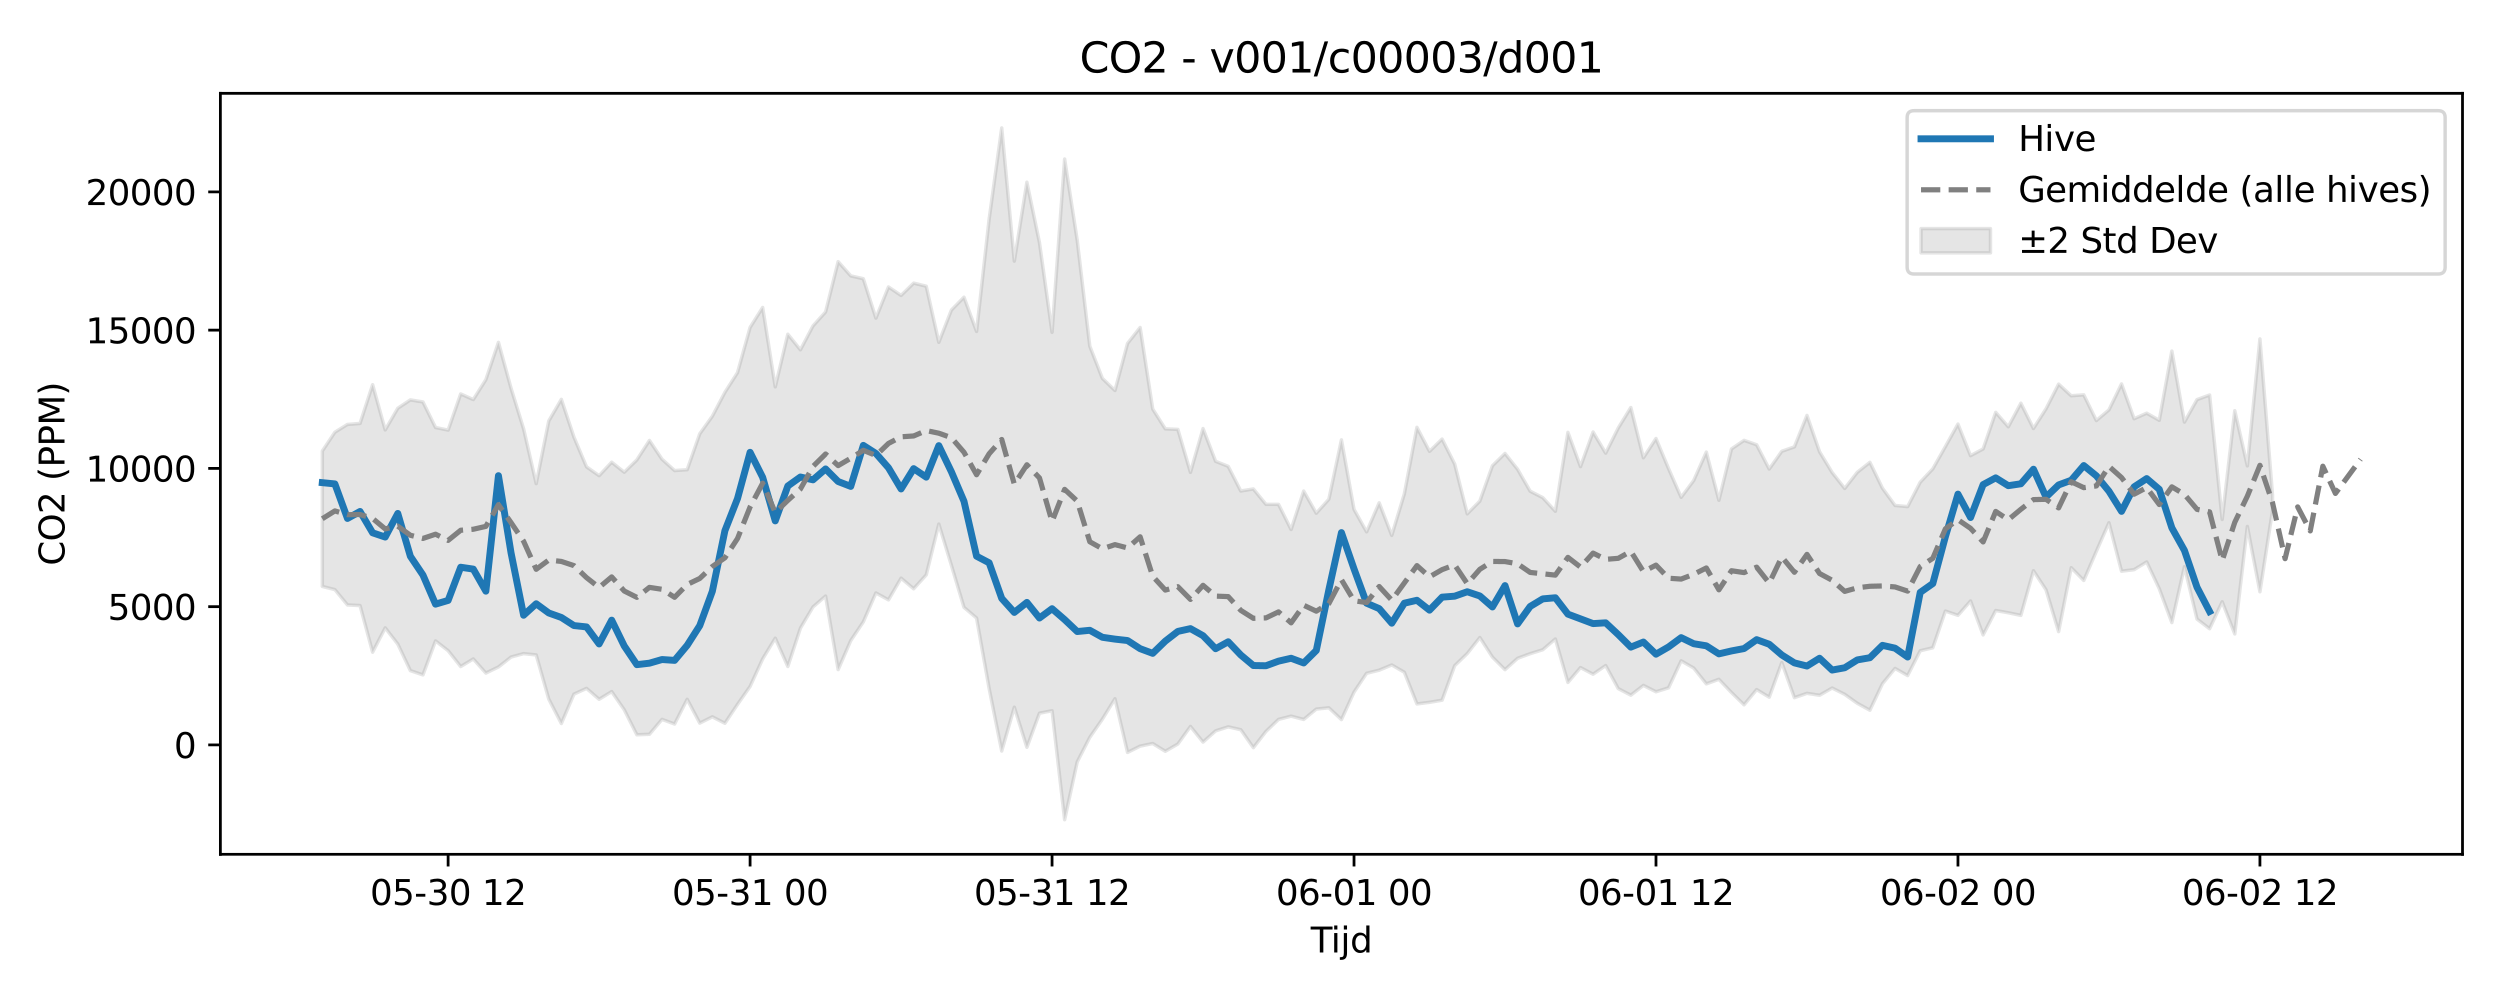 <?xml version="1.0" encoding="utf-8" standalone="no"?>
<!DOCTYPE svg PUBLIC "-//W3C//DTD SVG 1.1//EN"
  "http://www.w3.org/Graphics/SVG/1.1/DTD/svg11.dtd">
<svg xmlns:xlink="http://www.w3.org/1999/xlink" width="720pt" height="288pt" viewBox="0 0 720 288" xmlns="http://www.w3.org/2000/svg" version="1.1">
 <defs>
  <style type="text/css">*{stroke-linejoin: round; stroke-linecap: butt}</style>
 </defs>
 <g id="figure_1">
  <g id="patch_1">
   <path d="M 0 288 
L 720 288 
L 720 0 
L 0 0 
z
" style="fill: #ffffff"/>
  </g>
  <g id="axes_1">
   <g id="patch_2">
    <path d="M 63.47 246.04 
L 709.2 246.04 
L 709.2 26.88 
L 63.47 26.88 
z
" style="fill: #ffffff"/>
   </g>
   <g id="FillBetweenPolyCollection_1">
    <defs>
     <path id="m29ec5896e4" d="M 92.821 -158.086 
L 92.821 -119.109 
L 96.445 -118.189 
L 100.069 -113.771 
L 103.692 -113.6 
L 107.316 -100.159 
L 110.939 -107.176 
L 114.563 -102.512 
L 118.187 -94.858 
L 121.81 -93.627 
L 125.434 -103.417 
L 129.058 -100.609 
L 132.681 -96.029 
L 136.305 -98.224 
L 139.928 -94.155 
L 143.552 -95.912 
L 147.176 -98.771 
L 150.799 -99.751 
L 154.423 -99.376 
L 158.047 -86.657 
L 161.67 -79.624 
L 165.294 -88.085 
L 168.917 -89.747 
L 172.541 -86.605 
L 176.165 -88.816 
L 179.788 -83.571 
L 183.412 -76.383 
L 187.036 -76.519 
L 190.659 -80.82 
L 194.283 -79.477 
L 197.906 -86.599 
L 201.53 -79.742 
L 205.154 -81.551 
L 208.777 -79.695 
L 212.401 -85.127 
L 216.025 -90.304 
L 219.648 -98.219 
L 223.272 -104.205 
L 226.895 -96.044 
L 230.519 -107.08 
L 234.143 -113.195 
L 237.766 -116.335 
L 241.39 -95.151 
L 245.014 -103.497 
L 248.637 -108.905 
L 252.261 -117.235 
L 255.884 -115.233 
L 259.508 -121.488 
L 263.132 -118.427 
L 266.755 -122.42 
L 270.379 -137.067 
L 274.003 -125.183 
L 277.626 -113.085 
L 281.25 -110.001 
L 284.873 -89.713 
L 288.497 -71.7 
L 292.121 -84.316 
L 295.744 -72.768 
L 299.368 -82.601 
L 302.992 -83.304 
L 306.615 -51.922 
L 310.239 -68.562 
L 313.862 -75.65 
L 317.486 -80.87 
L 321.11 -86.763 
L 324.733 -71.301 
L 328.357 -73.111 
L 331.981 -73.869 
L 335.604 -71.629 
L 339.228 -73.724 
L 342.851 -78.782 
L 346.475 -74.279 
L 350.099 -77.502 
L 353.722 -78.667 
L 357.346 -77.838 
L 360.97 -72.668 
L 364.593 -77.336 
L 368.217 -80.811 
L 371.84 -81.745 
L 375.464 -80.799 
L 379.088 -83.781 
L 382.711 -84.152 
L 386.335 -80.753 
L 389.959 -88.667 
L 393.582 -94.09 
L 397.206 -94.985 
L 400.83 -96.492 
L 404.453 -94.39 
L 408.077 -85.267 
L 411.7 -85.727 
L 415.324 -86.34 
L 418.948 -96.282 
L 422.571 -99.778 
L 426.195 -104.398 
L 429.819 -98.752 
L 433.442 -95.131 
L 437.066 -98.405 
L 440.689 -99.74 
L 444.313 -100.87 
L 447.937 -103.971 
L 451.56 -91.457 
L 455.184 -95.737 
L 458.808 -93.824 
L 462.431 -96.32 
L 466.055 -89.676 
L 469.678 -87.791 
L 473.302 -90.602 
L 476.926 -88.768 
L 480.549 -89.904 
L 484.173 -97.682 
L 487.797 -95.595 
L 491.42 -91.046 
L 495.044 -92.357 
L 498.667 -88.549 
L 502.291 -85.011 
L 505.915 -89.403 
L 509.538 -87.203 
L 513.162 -97.173 
L 516.786 -87.071 
L 520.409 -88.318 
L 524.033 -87.76 
L 527.656 -89.848 
L 531.28 -88.032 
L 534.904 -85.446 
L 538.527 -83.454 
L 542.151 -91.096 
L 545.775 -95.494 
L 549.398 -93.433 
L 553.022 -100.579 
L 556.645 -101.437 
L 560.269 -112.008 
L 563.893 -110.781 
L 567.516 -114.923 
L 571.14 -105.139 
L 574.764 -112.174 
L 578.387 -111.524 
L 582.011 -110.764 
L 585.634 -123.637 
L 589.258 -118.122 
L 592.882 -106.09 
L 596.505 -124.502 
L 600.129 -120.823 
L 603.753 -129.225 
L 607.376 -137.452 
L 611 -123.492 
L 614.623 -123.935 
L 618.247 -126.158 
L 621.871 -118.444 
L 625.494 -108.688 
L 629.118 -124.797 
L 632.742 -109.7 
L 636.365 -106.921 
L 639.989 -114.693 
L 643.612 -105.419 
L 647.236 -136.378 
L 650.86 -117.569 
L 654.483 -140.985 
L 654.483 -145.467 
L 654.483 -145.467 
L 650.86 -190.402 
L 647.236 -153.819 
L 643.612 -169.726 
L 639.989 -138.395 
L 636.365 -174.239 
L 632.742 -172.916 
L 629.118 -166.434 
L 625.494 -186.893 
L 621.871 -166.946 
L 618.247 -169.007 
L 614.623 -167.403 
L 611 -177.43 
L 607.376 -169.951 
L 603.753 -166.878 
L 600.129 -174.287 
L 596.505 -174.024 
L 592.882 -177.377 
L 589.258 -170.271 
L 585.634 -164.593 
L 582.011 -171.883 
L 578.387 -165.088 
L 574.764 -169.245 
L 571.14 -158.708 
L 567.516 -156.768 
L 563.893 -165.869 
L 560.269 -159.376 
L 556.645 -152.97 
L 553.022 -149.113 
L 549.398 -142.097 
L 545.775 -142.432 
L 542.151 -147.389 
L 538.527 -154.854 
L 534.904 -151.985 
L 531.28 -147.326 
L 527.656 -151.925 
L 524.033 -157.899 
L 520.409 -168.36 
L 516.786 -159.303 
L 513.162 -158.035 
L 509.538 -152.917 
L 505.915 -159.908 
L 502.291 -161.177 
L 498.667 -158.709 
L 495.044 -143.911 
L 491.42 -157.805 
L 487.797 -149.636 
L 484.173 -144.768 
L 480.549 -153.038 
L 476.926 -161.717 
L 473.302 -156.164 
L 469.678 -170.634 
L 466.055 -164.734 
L 462.431 -157.496 
L 458.808 -163.586 
L 455.184 -153.614 
L 451.56 -163.489 
L 447.937 -140.756 
L 444.313 -144.681 
L 440.689 -146.538 
L 437.066 -152.852 
L 433.442 -157.408 
L 429.819 -153.861 
L 426.195 -143.687 
L 422.571 -140.007 
L 418.948 -154.355 
L 415.324 -161.549 
L 411.7 -158.014 
L 408.077 -164.933 
L 404.453 -145.781 
L 400.83 -133.8 
L 397.206 -143.188 
L 393.582 -134.823 
L 389.959 -141.303 
L 386.335 -161.325 
L 382.711 -144.22 
L 379.088 -140.188 
L 375.464 -146.579 
L 371.84 -135.495 
L 368.217 -142.749 
L 364.593 -142.751 
L 360.97 -147.178 
L 357.346 -146.598 
L 353.722 -153.692 
L 350.099 -155.138 
L 346.475 -164.575 
L 342.851 -151.958 
L 339.228 -164.339 
L 335.604 -164.493 
L 331.981 -170.208 
L 328.357 -193.689 
L 324.733 -189.083 
L 321.11 -175.531 
L 317.486 -179.03 
L 313.862 -188.304 
L 310.239 -218.811 
L 306.615 -242.199 
L 302.992 -192.287 
L 299.368 -218.107 
L 295.744 -235.524 
L 292.121 -212.795 
L 288.497 -251.158 
L 284.873 -224.921 
L 281.25 -192.546 
L 277.626 -202.408 
L 274.003 -198.702 
L 270.379 -189.408 
L 266.755 -205.574 
L 263.132 -206.46 
L 259.508 -202.915 
L 255.884 -205.356 
L 252.261 -196.381 
L 248.637 -207.728 
L 245.014 -208.551 
L 241.39 -212.655 
L 237.766 -198.155 
L 234.143 -194.141 
L 230.519 -187.254 
L 226.895 -191.743 
L 223.272 -176.579 
L 219.648 -199.451 
L 216.025 -193.696 
L 212.401 -180.675 
L 208.777 -175.017 
L 205.154 -168.133 
L 201.53 -163.066 
L 197.906 -152.728 
L 194.283 -152.481 
L 190.659 -155.745 
L 187.036 -161.154 
L 183.412 -155.549 
L 179.788 -152.002 
L 176.165 -154.885 
L 172.541 -151.012 
L 168.917 -153.552 
L 165.294 -162.116 
L 161.67 -172.989 
L 158.047 -166.77 
L 154.423 -148.71 
L 150.799 -164.48 
L 147.176 -176.213 
L 143.552 -189.406 
L 139.928 -178.653 
L 136.305 -172.926 
L 132.681 -174.547 
L 129.058 -164.127 
L 125.434 -164.88 
L 121.81 -172.238 
L 118.187 -172.831 
L 114.563 -170.418 
L 110.939 -164.184 
L 107.316 -177.209 
L 103.692 -166.044 
L 100.069 -165.766 
L 96.445 -163.523 
L 92.821 -158.086 
z
" style="stroke: #808080; stroke-opacity: 0.2"/>
    </defs>
    <g clip-path="url(#p5836421ce5)">
     <use xlink:href="#m29ec5896e4" x="0" y="288" style="fill: #808080; fill-opacity: 0.2; stroke: #808080; stroke-opacity: 0.2"/>
    </g>
   </g>
   <g id="matplotlib.axis_1">
    <g id="xtick_1">
     <g id="line2d_1">
      <defs>
       <path id="mb94e021d27" d="M 0 0 
L 0 3.5 
" style="stroke: #000000; stroke-width: 0.8"/>
      </defs>
      <g>
       <use xlink:href="#mb94e021d27" x="129.058" y="246.04" style="stroke: #000000; stroke-width: 0.8"/>
      </g>
     </g>
     <g id="text_1">
      <!-- 05-30 12 -->
      <g transform="translate(106.577 260.638) scale(0.1 -0.1)">
       <defs>
        <path id="DejaVuSans-30" d="M 2034 4250 
Q 1547 4250 1301 3770 
Q 1056 3291 1056 2328 
Q 1056 1369 1301 889 
Q 1547 409 2034 409 
Q 2525 409 2770 889 
Q 3016 1369 3016 2328 
Q 3016 3291 2770 3770 
Q 2525 4250 2034 4250 
z
M 2034 4750 
Q 2819 4750 3233 4129 
Q 3647 3509 3647 2328 
Q 3647 1150 3233 529 
Q 2819 -91 2034 -91 
Q 1250 -91 836 529 
Q 422 1150 422 2328 
Q 422 3509 836 4129 
Q 1250 4750 2034 4750 
z
" transform="scale(0.016)"/>
        <path id="DejaVuSans-35" d="M 691 4666 
L 3169 4666 
L 3169 4134 
L 1269 4134 
L 1269 2991 
Q 1406 3038 1543 3061 
Q 1681 3084 1819 3084 
Q 2600 3084 3056 2656 
Q 3513 2228 3513 1497 
Q 3513 744 3044 326 
Q 2575 -91 1722 -91 
Q 1428 -91 1123 -41 
Q 819 9 494 109 
L 494 744 
Q 775 591 1075 516 
Q 1375 441 1709 441 
Q 2250 441 2565 725 
Q 2881 1009 2881 1497 
Q 2881 1984 2565 2268 
Q 2250 2553 1709 2553 
Q 1456 2553 1204 2497 
Q 953 2441 691 2322 
L 691 4666 
z
" transform="scale(0.016)"/>
        <path id="DejaVuSans-2d" d="M 313 2009 
L 1997 2009 
L 1997 1497 
L 313 1497 
L 313 2009 
z
" transform="scale(0.016)"/>
        <path id="DejaVuSans-33" d="M 2597 2516 
Q 3050 2419 3304 2112 
Q 3559 1806 3559 1356 
Q 3559 666 3084 287 
Q 2609 -91 1734 -91 
Q 1441 -91 1130 -33 
Q 819 25 488 141 
L 488 750 
Q 750 597 1062 519 
Q 1375 441 1716 441 
Q 2309 441 2620 675 
Q 2931 909 2931 1356 
Q 2931 1769 2642 2001 
Q 2353 2234 1838 2234 
L 1294 2234 
L 1294 2753 
L 1863 2753 
Q 2328 2753 2575 2939 
Q 2822 3125 2822 3475 
Q 2822 3834 2567 4026 
Q 2313 4219 1838 4219 
Q 1578 4219 1281 4162 
Q 984 4106 628 3988 
L 628 4550 
Q 988 4650 1302 4700 
Q 1616 4750 1894 4750 
Q 2613 4750 3031 4423 
Q 3450 4097 3450 3541 
Q 3450 3153 3228 2886 
Q 3006 2619 2597 2516 
z
" transform="scale(0.016)"/>
        <path id="DejaVuSans-20" transform="scale(0.016)"/>
        <path id="DejaVuSans-31" d="M 794 531 
L 1825 531 
L 1825 4091 
L 703 3866 
L 703 4441 
L 1819 4666 
L 2450 4666 
L 2450 531 
L 3481 531 
L 3481 0 
L 794 0 
L 794 531 
z
" transform="scale(0.016)"/>
        <path id="DejaVuSans-32" d="M 1228 531 
L 3431 531 
L 3431 0 
L 469 0 
L 469 531 
Q 828 903 1448 1529 
Q 2069 2156 2228 2338 
Q 2531 2678 2651 2914 
Q 2772 3150 2772 3378 
Q 2772 3750 2511 3984 
Q 2250 4219 1831 4219 
Q 1534 4219 1204 4116 
Q 875 4013 500 3803 
L 500 4441 
Q 881 4594 1212 4672 
Q 1544 4750 1819 4750 
Q 2544 4750 2975 4387 
Q 3406 4025 3406 3419 
Q 3406 3131 3298 2873 
Q 3191 2616 2906 2266 
Q 2828 2175 2409 1742 
Q 1991 1309 1228 531 
z
" transform="scale(0.016)"/>
       </defs>
       <use xlink:href="#DejaVuSans-30"/>
       <use xlink:href="#DejaVuSans-35" transform="translate(63.623 0)"/>
       <use xlink:href="#DejaVuSans-2d" transform="translate(127.246 0)"/>
       <use xlink:href="#DejaVuSans-33" transform="translate(163.33 0)"/>
       <use xlink:href="#DejaVuSans-30" transform="translate(226.953 0)"/>
       <use xlink:href="#DejaVuSans-20" transform="translate(290.576 0)"/>
       <use xlink:href="#DejaVuSans-31" transform="translate(322.363 0)"/>
       <use xlink:href="#DejaVuSans-32" transform="translate(385.986 0)"/>
      </g>
     </g>
    </g>
    <g id="xtick_2">
     <g id="line2d_2">
      <g>
       <use xlink:href="#mb94e021d27" x="216.025" y="246.04" style="stroke: #000000; stroke-width: 0.8"/>
      </g>
     </g>
     <g id="text_2">
      <!-- 05-31 00 -->
      <g transform="translate(193.544 260.638) scale(0.1 -0.1)">
       <use xlink:href="#DejaVuSans-30"/>
       <use xlink:href="#DejaVuSans-35" transform="translate(63.623 0)"/>
       <use xlink:href="#DejaVuSans-2d" transform="translate(127.246 0)"/>
       <use xlink:href="#DejaVuSans-33" transform="translate(163.33 0)"/>
       <use xlink:href="#DejaVuSans-31" transform="translate(226.953 0)"/>
       <use xlink:href="#DejaVuSans-20" transform="translate(290.576 0)"/>
       <use xlink:href="#DejaVuSans-30" transform="translate(322.363 0)"/>
       <use xlink:href="#DejaVuSans-30" transform="translate(385.986 0)"/>
      </g>
     </g>
    </g>
    <g id="xtick_3">
     <g id="line2d_3">
      <g>
       <use xlink:href="#mb94e021d27" x="302.992" y="246.04" style="stroke: #000000; stroke-width: 0.8"/>
      </g>
     </g>
     <g id="text_3">
      <!-- 05-31 12 -->
      <g transform="translate(280.511 260.638) scale(0.1 -0.1)">
       <use xlink:href="#DejaVuSans-30"/>
       <use xlink:href="#DejaVuSans-35" transform="translate(63.623 0)"/>
       <use xlink:href="#DejaVuSans-2d" transform="translate(127.246 0)"/>
       <use xlink:href="#DejaVuSans-33" transform="translate(163.33 0)"/>
       <use xlink:href="#DejaVuSans-31" transform="translate(226.953 0)"/>
       <use xlink:href="#DejaVuSans-20" transform="translate(290.576 0)"/>
       <use xlink:href="#DejaVuSans-31" transform="translate(322.363 0)"/>
       <use xlink:href="#DejaVuSans-32" transform="translate(385.986 0)"/>
      </g>
     </g>
    </g>
    <g id="xtick_4">
     <g id="line2d_4">
      <g>
       <use xlink:href="#mb94e021d27" x="389.959" y="246.04" style="stroke: #000000; stroke-width: 0.8"/>
      </g>
     </g>
     <g id="text_4">
      <!-- 06-01 00 -->
      <g transform="translate(367.478 260.638) scale(0.1 -0.1)">
       <defs>
        <path id="DejaVuSans-36" d="M 2113 2584 
Q 1688 2584 1439 2293 
Q 1191 2003 1191 1497 
Q 1191 994 1439 701 
Q 1688 409 2113 409 
Q 2538 409 2786 701 
Q 3034 994 3034 1497 
Q 3034 2003 2786 2293 
Q 2538 2584 2113 2584 
z
M 3366 4563 
L 3366 3988 
Q 3128 4100 2886 4159 
Q 2644 4219 2406 4219 
Q 1781 4219 1451 3797 
Q 1122 3375 1075 2522 
Q 1259 2794 1537 2939 
Q 1816 3084 2150 3084 
Q 2853 3084 3261 2657 
Q 3669 2231 3669 1497 
Q 3669 778 3244 343 
Q 2819 -91 2113 -91 
Q 1303 -91 875 529 
Q 447 1150 447 2328 
Q 447 3434 972 4092 
Q 1497 4750 2381 4750 
Q 2619 4750 2861 4703 
Q 3103 4656 3366 4563 
z
" transform="scale(0.016)"/>
       </defs>
       <use xlink:href="#DejaVuSans-30"/>
       <use xlink:href="#DejaVuSans-36" transform="translate(63.623 0)"/>
       <use xlink:href="#DejaVuSans-2d" transform="translate(127.246 0)"/>
       <use xlink:href="#DejaVuSans-30" transform="translate(163.33 0)"/>
       <use xlink:href="#DejaVuSans-31" transform="translate(226.953 0)"/>
       <use xlink:href="#DejaVuSans-20" transform="translate(290.576 0)"/>
       <use xlink:href="#DejaVuSans-30" transform="translate(322.363 0)"/>
       <use xlink:href="#DejaVuSans-30" transform="translate(385.986 0)"/>
      </g>
     </g>
    </g>
    <g id="xtick_5">
     <g id="line2d_5">
      <g>
       <use xlink:href="#mb94e021d27" x="476.926" y="246.04" style="stroke: #000000; stroke-width: 0.8"/>
      </g>
     </g>
     <g id="text_5">
      <!-- 06-01 12 -->
      <g transform="translate(454.445 260.638) scale(0.1 -0.1)">
       <use xlink:href="#DejaVuSans-30"/>
       <use xlink:href="#DejaVuSans-36" transform="translate(63.623 0)"/>
       <use xlink:href="#DejaVuSans-2d" transform="translate(127.246 0)"/>
       <use xlink:href="#DejaVuSans-30" transform="translate(163.33 0)"/>
       <use xlink:href="#DejaVuSans-31" transform="translate(226.953 0)"/>
       <use xlink:href="#DejaVuSans-20" transform="translate(290.576 0)"/>
       <use xlink:href="#DejaVuSans-31" transform="translate(322.363 0)"/>
       <use xlink:href="#DejaVuSans-32" transform="translate(385.986 0)"/>
      </g>
     </g>
    </g>
    <g id="xtick_6">
     <g id="line2d_6">
      <g>
       <use xlink:href="#mb94e021d27" x="563.893" y="246.04" style="stroke: #000000; stroke-width: 0.8"/>
      </g>
     </g>
     <g id="text_6">
      <!-- 06-02 00 -->
      <g transform="translate(541.412 260.638) scale(0.1 -0.1)">
       <use xlink:href="#DejaVuSans-30"/>
       <use xlink:href="#DejaVuSans-36" transform="translate(63.623 0)"/>
       <use xlink:href="#DejaVuSans-2d" transform="translate(127.246 0)"/>
       <use xlink:href="#DejaVuSans-30" transform="translate(163.33 0)"/>
       <use xlink:href="#DejaVuSans-32" transform="translate(226.953 0)"/>
       <use xlink:href="#DejaVuSans-20" transform="translate(290.576 0)"/>
       <use xlink:href="#DejaVuSans-30" transform="translate(322.363 0)"/>
       <use xlink:href="#DejaVuSans-30" transform="translate(385.986 0)"/>
      </g>
     </g>
    </g>
    <g id="xtick_7">
     <g id="line2d_7">
      <g>
       <use xlink:href="#mb94e021d27" x="650.86" y="246.04" style="stroke: #000000; stroke-width: 0.8"/>
      </g>
     </g>
     <g id="text_7">
      <!-- 06-02 12 -->
      <g transform="translate(628.379 260.638) scale(0.1 -0.1)">
       <use xlink:href="#DejaVuSans-30"/>
       <use xlink:href="#DejaVuSans-36" transform="translate(63.623 0)"/>
       <use xlink:href="#DejaVuSans-2d" transform="translate(127.246 0)"/>
       <use xlink:href="#DejaVuSans-30" transform="translate(163.33 0)"/>
       <use xlink:href="#DejaVuSans-32" transform="translate(226.953 0)"/>
       <use xlink:href="#DejaVuSans-20" transform="translate(290.576 0)"/>
       <use xlink:href="#DejaVuSans-31" transform="translate(322.363 0)"/>
       <use xlink:href="#DejaVuSans-32" transform="translate(385.986 0)"/>
      </g>
     </g>
    </g>
    <g id="text_8">
     <!-- Tijd -->
     <g transform="translate(377.485 274.317) scale(0.1 -0.1)">
      <defs>
       <path id="DejaVuSans-54" d="M -19 4666 
L 3928 4666 
L 3928 4134 
L 2272 4134 
L 2272 0 
L 1638 0 
L 1638 4134 
L -19 4134 
L -19 4666 
z
" transform="scale(0.016)"/>
       <path id="DejaVuSans-69" d="M 603 3500 
L 1178 3500 
L 1178 0 
L 603 0 
L 603 3500 
z
M 603 4863 
L 1178 4863 
L 1178 4134 
L 603 4134 
L 603 4863 
z
" transform="scale(0.016)"/>
       <path id="DejaVuSans-6a" d="M 603 3500 
L 1178 3500 
L 1178 -63 
Q 1178 -731 923 -1031 
Q 669 -1331 103 -1331 
L -116 -1331 
L -116 -844 
L 38 -844 
Q 366 -844 484 -692 
Q 603 -541 603 -63 
L 603 3500 
z
M 603 4863 
L 1178 4863 
L 1178 4134 
L 603 4134 
L 603 4863 
z
" transform="scale(0.016)"/>
       <path id="DejaVuSans-64" d="M 2906 2969 
L 2906 4863 
L 3481 4863 
L 3481 0 
L 2906 0 
L 2906 525 
Q 2725 213 2448 61 
Q 2172 -91 1784 -91 
Q 1150 -91 751 415 
Q 353 922 353 1747 
Q 353 2572 751 3078 
Q 1150 3584 1784 3584 
Q 2172 3584 2448 3432 
Q 2725 3281 2906 2969 
z
M 947 1747 
Q 947 1113 1208 752 
Q 1469 391 1925 391 
Q 2381 391 2643 752 
Q 2906 1113 2906 1747 
Q 2906 2381 2643 2742 
Q 2381 3103 1925 3103 
Q 1469 3103 1208 2742 
Q 947 2381 947 1747 
z
" transform="scale(0.016)"/>
      </defs>
      <use xlink:href="#DejaVuSans-54"/>
      <use xlink:href="#DejaVuSans-69" transform="translate(57.959 0)"/>
      <use xlink:href="#DejaVuSans-6a" transform="translate(85.742 0)"/>
      <use xlink:href="#DejaVuSans-64" transform="translate(113.525 0)"/>
     </g>
    </g>
   </g>
   <g id="matplotlib.axis_2">
    <g id="ytick_1">
     <g id="line2d_8">
      <defs>
       <path id="maed6511227" d="M 0 0 
L -3.5 0 
" style="stroke: #000000; stroke-width: 0.8"/>
      </defs>
      <g>
       <use xlink:href="#maed6511227" x="63.47" y="214.532" style="stroke: #000000; stroke-width: 0.8"/>
      </g>
     </g>
     <g id="text_9">
      <!-- 0 -->
      <g transform="translate(50.108 218.331) scale(0.1 -0.1)">
       <use xlink:href="#DejaVuSans-30"/>
      </g>
     </g>
    </g>
    <g id="ytick_2">
     <g id="line2d_9">
      <g>
       <use xlink:href="#maed6511227" x="63.47" y="174.716" style="stroke: #000000; stroke-width: 0.8"/>
      </g>
     </g>
     <g id="text_10">
      <!-- 5000 -->
      <g transform="translate(31.02 178.515) scale(0.1 -0.1)">
       <use xlink:href="#DejaVuSans-35"/>
       <use xlink:href="#DejaVuSans-30" transform="translate(63.623 0)"/>
       <use xlink:href="#DejaVuSans-30" transform="translate(127.246 0)"/>
       <use xlink:href="#DejaVuSans-30" transform="translate(190.869 0)"/>
      </g>
     </g>
    </g>
    <g id="ytick_3">
     <g id="line2d_10">
      <g>
       <use xlink:href="#maed6511227" x="63.47" y="134.9" style="stroke: #000000; stroke-width: 0.8"/>
      </g>
     </g>
     <g id="text_11">
      <!-- 10000 -->
      <g transform="translate(24.657 138.699) scale(0.1 -0.1)">
       <use xlink:href="#DejaVuSans-31"/>
       <use xlink:href="#DejaVuSans-30" transform="translate(63.623 0)"/>
       <use xlink:href="#DejaVuSans-30" transform="translate(127.246 0)"/>
       <use xlink:href="#DejaVuSans-30" transform="translate(190.869 0)"/>
       <use xlink:href="#DejaVuSans-30" transform="translate(254.492 0)"/>
      </g>
     </g>
    </g>
    <g id="ytick_4">
     <g id="line2d_11">
      <g>
       <use xlink:href="#maed6511227" x="63.47" y="95.084" style="stroke: #000000; stroke-width: 0.8"/>
      </g>
     </g>
     <g id="text_12">
      <!-- 15000 -->
      <g transform="translate(24.657 98.883) scale(0.1 -0.1)">
       <use xlink:href="#DejaVuSans-31"/>
       <use xlink:href="#DejaVuSans-35" transform="translate(63.623 0)"/>
       <use xlink:href="#DejaVuSans-30" transform="translate(127.246 0)"/>
       <use xlink:href="#DejaVuSans-30" transform="translate(190.869 0)"/>
       <use xlink:href="#DejaVuSans-30" transform="translate(254.492 0)"/>
      </g>
     </g>
    </g>
    <g id="ytick_5">
     <g id="line2d_12">
      <g>
       <use xlink:href="#maed6511227" x="63.47" y="55.268" style="stroke: #000000; stroke-width: 0.8"/>
      </g>
     </g>
     <g id="text_13">
      <!-- 20000 -->
      <g transform="translate(24.657 59.067) scale(0.1 -0.1)">
       <use xlink:href="#DejaVuSans-32"/>
       <use xlink:href="#DejaVuSans-30" transform="translate(63.623 0)"/>
       <use xlink:href="#DejaVuSans-30" transform="translate(127.246 0)"/>
       <use xlink:href="#DejaVuSans-30" transform="translate(190.869 0)"/>
       <use xlink:href="#DejaVuSans-30" transform="translate(254.492 0)"/>
      </g>
     </g>
    </g>
    <g id="text_14">
     <!-- CO2 (PPM) -->
     <g transform="translate(18.578 162.903) rotate(-90) scale(0.1 -0.1)">
      <defs>
       <path id="DejaVuSans-43" d="M 4122 4306 
L 4122 3641 
Q 3803 3938 3442 4084 
Q 3081 4231 2675 4231 
Q 1875 4231 1450 3742 
Q 1025 3253 1025 2328 
Q 1025 1406 1450 917 
Q 1875 428 2675 428 
Q 3081 428 3442 575 
Q 3803 722 4122 1019 
L 4122 359 
Q 3791 134 3420 21 
Q 3050 -91 2638 -91 
Q 1578 -91 968 557 
Q 359 1206 359 2328 
Q 359 3453 968 4101 
Q 1578 4750 2638 4750 
Q 3056 4750 3426 4639 
Q 3797 4528 4122 4306 
z
" transform="scale(0.016)"/>
       <path id="DejaVuSans-4f" d="M 2522 4238 
Q 1834 4238 1429 3725 
Q 1025 3213 1025 2328 
Q 1025 1447 1429 934 
Q 1834 422 2522 422 
Q 3209 422 3611 934 
Q 4013 1447 4013 2328 
Q 4013 3213 3611 3725 
Q 3209 4238 2522 4238 
z
M 2522 4750 
Q 3503 4750 4090 4092 
Q 4678 3434 4678 2328 
Q 4678 1225 4090 567 
Q 3503 -91 2522 -91 
Q 1538 -91 948 565 
Q 359 1222 359 2328 
Q 359 3434 948 4092 
Q 1538 4750 2522 4750 
z
" transform="scale(0.016)"/>
       <path id="DejaVuSans-28" d="M 1984 4856 
Q 1566 4138 1362 3434 
Q 1159 2731 1159 2009 
Q 1159 1288 1364 580 
Q 1569 -128 1984 -844 
L 1484 -844 
Q 1016 -109 783 600 
Q 550 1309 550 2009 
Q 550 2706 781 3412 
Q 1013 4119 1484 4856 
L 1984 4856 
z
" transform="scale(0.016)"/>
       <path id="DejaVuSans-50" d="M 1259 4147 
L 1259 2394 
L 2053 2394 
Q 2494 2394 2734 2622 
Q 2975 2850 2975 3272 
Q 2975 3691 2734 3919 
Q 2494 4147 2053 4147 
L 1259 4147 
z
M 628 4666 
L 2053 4666 
Q 2838 4666 3239 4311 
Q 3641 3956 3641 3272 
Q 3641 2581 3239 2228 
Q 2838 1875 2053 1875 
L 1259 1875 
L 1259 0 
L 628 0 
L 628 4666 
z
" transform="scale(0.016)"/>
       <path id="DejaVuSans-4d" d="M 628 4666 
L 1569 4666 
L 2759 1491 
L 3956 4666 
L 4897 4666 
L 4897 0 
L 4281 0 
L 4281 4097 
L 3078 897 
L 2444 897 
L 1241 4097 
L 1241 0 
L 628 0 
L 628 4666 
z
" transform="scale(0.016)"/>
       <path id="DejaVuSans-29" d="M 513 4856 
L 1013 4856 
Q 1481 4119 1714 3412 
Q 1947 2706 1947 2009 
Q 1947 1309 1714 600 
Q 1481 -109 1013 -844 
L 513 -844 
Q 928 -128 1133 580 
Q 1338 1288 1338 2009 
Q 1338 2731 1133 3434 
Q 928 4138 513 4856 
z
" transform="scale(0.016)"/>
      </defs>
      <use xlink:href="#DejaVuSans-43"/>
      <use xlink:href="#DejaVuSans-4f" transform="translate(69.824 0)"/>
      <use xlink:href="#DejaVuSans-32" transform="translate(148.535 0)"/>
      <use xlink:href="#DejaVuSans-20" transform="translate(212.158 0)"/>
      <use xlink:href="#DejaVuSans-28" transform="translate(243.945 0)"/>
      <use xlink:href="#DejaVuSans-50" transform="translate(282.959 0)"/>
      <use xlink:href="#DejaVuSans-50" transform="translate(343.262 0)"/>
      <use xlink:href="#DejaVuSans-4d" transform="translate(403.564 0)"/>
      <use xlink:href="#DejaVuSans-29" transform="translate(489.844 0)"/>
     </g>
    </g>
   </g>
   <g id="line2d_13">
    <path d="M 92.821 139.005 
L 96.445 139.367 
L 100.069 149.311 
L 103.692 147.304 
L 107.316 153.451 
L 110.939 154.672 
L 114.563 147.874 
L 118.187 160.215 
L 121.81 165.614 
L 125.434 173.994 
L 129.058 172.921 
L 132.681 163.363 
L 136.305 163.902 
L 139.928 170.254 
L 143.552 136.999 
L 147.176 159.203 
L 150.799 177.19 
L 154.423 173.888 
L 158.047 176.537 
L 161.67 177.832 
L 165.294 180.165 
L 168.917 180.553 
L 172.541 185.453 
L 176.165 178.612 
L 179.788 186.047 
L 183.412 191.42 
L 187.036 190.998 
L 190.659 189.944 
L 194.283 190.188 
L 197.906 185.861 
L 201.53 180.186 
L 205.154 170.291 
L 208.777 152.828 
L 212.401 143.59 
L 216.025 130.271 
L 219.648 137.475 
L 223.272 150.011 
L 226.895 139.97 
L 230.519 137.379 
L 234.143 138.191 
L 237.766 135.056 
L 241.39 138.68 
L 245.014 140.081 
L 248.637 128.274 
L 252.261 130.594 
L 255.884 134.725 
L 259.508 140.814 
L 263.132 134.971 
L 266.755 137.416 
L 270.379 128.349 
L 274.003 135.874 
L 277.626 144.363 
L 281.25 160.183 
L 284.873 162.089 
L 288.497 172.348 
L 292.121 176.375 
L 295.744 173.495 
L 299.368 177.991 
L 302.992 175.305 
L 306.615 178.45 
L 310.239 181.88 
L 313.862 181.524 
L 317.486 183.539 
L 321.11 184.067 
L 324.733 184.473 
L 328.357 186.817 
L 331.981 188.163 
L 335.604 184.648 
L 339.228 181.843 
L 342.851 181.044 
L 346.475 183.08 
L 350.099 186.828 
L 353.722 184.832 
L 357.346 188.641 
L 360.97 191.672 
L 364.593 191.736 
L 368.217 190.411 
L 371.84 189.579 
L 375.464 190.931 
L 379.088 187.34 
L 382.711 169.853 
L 386.335 153.393 
L 389.959 163.843 
L 393.582 173.72 
L 397.206 175.281 
L 400.83 179.475 
L 404.453 173.715 
L 408.077 172.879 
L 411.7 175.727 
L 415.324 171.979 
L 418.948 171.7 
L 422.571 170.424 
L 426.195 171.637 
L 429.819 174.803 
L 433.442 168.656 
L 437.066 179.679 
L 440.689 174.657 
L 444.313 172.475 
L 447.937 172.157 
L 451.56 176.871 
L 458.808 179.597 
L 462.431 179.372 
L 466.055 182.759 
L 469.678 186.374 
L 473.302 184.909 
L 476.926 188.404 
L 480.549 186.313 
L 484.173 183.642 
L 487.797 185.394 
L 491.42 185.992 
L 495.044 188.314 
L 498.667 187.47 
L 502.291 186.784 
L 505.915 184.221 
L 509.538 185.542 
L 513.162 188.633 
L 516.786 190.91 
L 520.409 191.818 
L 524.033 189.575 
L 527.656 192.978 
L 531.28 192.318 
L 534.904 190.055 
L 538.527 189.424 
L 542.151 185.861 
L 545.775 186.674 
L 549.398 189.219 
L 553.022 170.612 
L 556.645 168.064 
L 560.269 154.582 
L 563.893 142.311 
L 567.516 149.045 
L 571.14 139.569 
L 574.764 137.623 
L 578.387 139.879 
L 582.011 139.33 
L 585.634 135.139 
L 589.258 143.15 
L 592.882 139.659 
L 596.505 138.316 
L 600.129 134.082 
L 603.753 137.037 
L 607.376 141.467 
L 611 147.272 
L 614.623 140.217 
L 618.247 137.833 
L 621.871 140.925 
L 625.494 152.023 
L 629.118 158.532 
L 632.742 169.134 
L 636.365 176.117 
L 636.365 176.117 
" clip-path="url(#p5836421ce5)" style="fill: none; stroke: #1f77b4; stroke-width: 2; stroke-linecap: square"/>
   </g>
   <g id="line2d_14">
    <path d="M 92.821 149.402 
L 96.445 147.144 
L 100.069 148.232 
L 103.692 148.178 
L 107.316 149.316 
L 110.939 152.32 
L 114.563 151.535 
L 118.187 154.156 
L 121.81 155.068 
L 125.434 153.852 
L 129.058 155.632 
L 132.681 152.712 
L 136.305 152.425 
L 139.928 151.596 
L 143.552 145.341 
L 147.176 150.508 
L 150.799 155.884 
L 154.423 163.957 
L 158.047 161.287 
L 161.67 161.694 
L 165.294 162.899 
L 168.917 166.351 
L 172.541 169.192 
L 176.165 166.15 
L 179.788 170.213 
L 183.412 172.034 
L 187.036 169.163 
L 190.659 169.717 
L 194.283 172.021 
L 197.906 168.336 
L 201.53 166.596 
L 205.154 163.158 
L 208.777 160.644 
L 212.401 155.099 
L 216.025 146 
L 219.648 139.165 
L 223.272 147.608 
L 226.895 144.107 
L 230.519 140.833 
L 234.143 134.332 
L 237.766 130.755 
L 241.39 134.097 
L 245.014 131.976 
L 248.637 129.683 
L 252.261 131.192 
L 255.884 127.706 
L 259.508 125.799 
L 263.132 125.557 
L 266.755 124.003 
L 270.379 124.762 
L 274.003 126.058 
L 277.626 130.253 
L 281.25 136.726 
L 284.873 130.683 
L 288.497 126.571 
L 292.121 139.445 
L 295.744 133.854 
L 299.368 137.646 
L 302.992 150.205 
L 306.615 140.94 
L 310.239 144.313 
L 313.862 156.023 
L 317.486 158.05 
L 321.11 156.853 
L 324.733 157.808 
L 328.357 154.6 
L 331.981 165.962 
L 335.604 169.939 
L 339.228 168.968 
L 342.851 172.63 
L 346.475 168.573 
L 350.099 171.68 
L 353.722 171.82 
L 357.346 175.782 
L 360.97 178.077 
L 364.593 177.956 
L 368.217 176.22 
L 371.84 179.38 
L 375.464 174.311 
L 379.088 176.016 
L 382.711 173.814 
L 386.335 166.961 
L 389.959 173.015 
L 393.582 173.543 
L 397.206 168.914 
L 400.83 172.854 
L 408.077 162.9 
L 411.7 166.13 
L 415.324 164.055 
L 418.948 162.682 
L 422.571 168.107 
L 426.195 163.957 
L 429.819 161.693 
L 433.442 161.731 
L 437.066 162.371 
L 440.689 164.861 
L 447.937 165.636 
L 451.56 160.527 
L 455.184 163.325 
L 458.808 159.295 
L 462.431 161.092 
L 466.055 160.795 
L 469.678 158.787 
L 473.302 164.617 
L 476.926 162.757 
L 480.549 166.529 
L 484.173 166.775 
L 487.797 165.385 
L 491.42 163.575 
L 495.044 169.866 
L 498.667 164.371 
L 502.291 164.906 
L 505.915 163.344 
L 509.538 167.94 
L 513.162 160.396 
L 516.786 164.813 
L 520.409 159.661 
L 524.033 165.17 
L 527.656 167.113 
L 531.28 170.321 
L 534.904 169.285 
L 538.527 168.846 
L 542.151 168.758 
L 545.775 169.037 
L 549.398 170.235 
L 553.022 163.154 
L 556.645 160.796 
L 560.269 152.308 
L 563.893 149.675 
L 567.516 152.155 
L 571.14 156.077 
L 574.764 147.291 
L 578.387 149.694 
L 582.011 146.676 
L 585.634 143.885 
L 589.258 143.804 
L 592.882 146.267 
L 596.505 138.737 
L 600.129 140.445 
L 603.753 139.948 
L 607.376 134.299 
L 611 137.539 
L 614.623 142.331 
L 618.247 140.417 
L 621.871 145.305 
L 625.494 140.21 
L 629.118 142.385 
L 632.742 146.692 
L 636.365 147.42 
L 639.989 161.456 
L 643.612 150.427 
L 647.236 142.901 
L 650.86 134.015 
L 654.483 144.774 
L 658.107 160.892 
L 661.731 145.993 
L 665.354 152.897 
L 668.978 134.271 
L 672.601 142.104 
L 679.849 132.272 
L 679.849 132.272 
" clip-path="url(#p5836421ce5)" style="fill: none; stroke-dasharray: 5.55,2.4; stroke-dashoffset: 0; stroke: #808080; stroke-width: 1.5"/>
   </g>
   <g id="patch_3">
    <path d="M 63.47 246.04 
L 63.47 26.88 
" style="fill: none; stroke: #000000; stroke-width: 0.8; stroke-linejoin: miter; stroke-linecap: square"/>
   </g>
   <g id="patch_4">
    <path d="M 709.2 246.04 
L 709.2 26.88 
" style="fill: none; stroke: #000000; stroke-width: 0.8; stroke-linejoin: miter; stroke-linecap: square"/>
   </g>
   <g id="patch_5">
    <path d="M 63.47 246.04 
L 709.2 246.04 
" style="fill: none; stroke: #000000; stroke-width: 0.8; stroke-linejoin: miter; stroke-linecap: square"/>
   </g>
   <g id="patch_6">
    <path d="M 63.47 26.88 
L 709.2 26.88 
" style="fill: none; stroke: #000000; stroke-width: 0.8; stroke-linejoin: miter; stroke-linecap: square"/>
   </g>
   <g id="text_15">
    <!-- CO2 - v001/c00003/d001 -->
    <g transform="translate(310.932 20.88) scale(0.12 -0.12)">
     <defs>
      <path id="DejaVuSans-76" d="M 191 3500 
L 800 3500 
L 1894 563 
L 2988 3500 
L 3597 3500 
L 2284 0 
L 1503 0 
L 191 3500 
z
" transform="scale(0.016)"/>
      <path id="DejaVuSans-2f" d="M 1625 4666 
L 2156 4666 
L 531 -594 
L 0 -594 
L 1625 4666 
z
" transform="scale(0.016)"/>
      <path id="DejaVuSans-63" d="M 3122 3366 
L 3122 2828 
Q 2878 2963 2633 3030 
Q 2388 3097 2138 3097 
Q 1578 3097 1268 2742 
Q 959 2388 959 1747 
Q 959 1106 1268 751 
Q 1578 397 2138 397 
Q 2388 397 2633 464 
Q 2878 531 3122 666 
L 3122 134 
Q 2881 22 2623 -34 
Q 2366 -91 2075 -91 
Q 1284 -91 818 406 
Q 353 903 353 1747 
Q 353 2603 823 3093 
Q 1294 3584 2113 3584 
Q 2378 3584 2631 3529 
Q 2884 3475 3122 3366 
z
" transform="scale(0.016)"/>
     </defs>
     <use xlink:href="#DejaVuSans-43"/>
     <use xlink:href="#DejaVuSans-4f" transform="translate(69.824 0)"/>
     <use xlink:href="#DejaVuSans-32" transform="translate(148.535 0)"/>
     <use xlink:href="#DejaVuSans-20" transform="translate(212.158 0)"/>
     <use xlink:href="#DejaVuSans-2d" transform="translate(243.945 0)"/>
     <use xlink:href="#DejaVuSans-20" transform="translate(280.029 0)"/>
     <use xlink:href="#DejaVuSans-76" transform="translate(311.816 0)"/>
     <use xlink:href="#DejaVuSans-30" transform="translate(370.996 0)"/>
     <use xlink:href="#DejaVuSans-30" transform="translate(434.619 0)"/>
     <use xlink:href="#DejaVuSans-31" transform="translate(498.242 0)"/>
     <use xlink:href="#DejaVuSans-2f" transform="translate(561.865 0)"/>
     <use xlink:href="#DejaVuSans-63" transform="translate(595.557 0)"/>
     <use xlink:href="#DejaVuSans-30" transform="translate(650.537 0)"/>
     <use xlink:href="#DejaVuSans-30" transform="translate(714.16 0)"/>
     <use xlink:href="#DejaVuSans-30" transform="translate(777.783 0)"/>
     <use xlink:href="#DejaVuSans-30" transform="translate(841.406 0)"/>
     <use xlink:href="#DejaVuSans-33" transform="translate(905.029 0)"/>
     <use xlink:href="#DejaVuSans-2f" transform="translate(968.652 0)"/>
     <use xlink:href="#DejaVuSans-64" transform="translate(1002.344 0)"/>
     <use xlink:href="#DejaVuSans-30" transform="translate(1065.82 0)"/>
     <use xlink:href="#DejaVuSans-30" transform="translate(1129.443 0)"/>
     <use xlink:href="#DejaVuSans-31" transform="translate(1193.066 0)"/>
    </g>
   </g>
   <g id="legend_1">
    <g id="patch_7">
     <path d="M 551.256 78.914 
L 702.2 78.914 
Q 704.2 78.914 704.2 76.914 
L 704.2 33.88 
Q 704.2 31.88 702.2 31.88 
L 551.256 31.88 
Q 549.256 31.88 549.256 33.88 
L 549.256 76.914 
Q 549.256 78.914 551.256 78.914 
z
" style="fill: #ffffff; opacity: 0.8; stroke: #cccccc; stroke-linejoin: miter"/>
    </g>
    <g id="line2d_15">
     <path d="M 553.256 39.978 
L 563.256 39.978 
L 573.256 39.978 
" style="fill: none; stroke: #1f77b4; stroke-width: 2; stroke-linecap: square"/>
    </g>
    <g id="text_16">
     <!-- Hive -->
     <g transform="translate(581.256 43.478) scale(0.1 -0.1)">
      <defs>
       <path id="DejaVuSans-48" d="M 628 4666 
L 1259 4666 
L 1259 2753 
L 3553 2753 
L 3553 4666 
L 4184 4666 
L 4184 0 
L 3553 0 
L 3553 2222 
L 1259 2222 
L 1259 0 
L 628 0 
L 628 4666 
z
" transform="scale(0.016)"/>
       <path id="DejaVuSans-65" d="M 3597 1894 
L 3597 1613 
L 953 1613 
Q 991 1019 1311 708 
Q 1631 397 2203 397 
Q 2534 397 2845 478 
Q 3156 559 3463 722 
L 3463 178 
Q 3153 47 2828 -22 
Q 2503 -91 2169 -91 
Q 1331 -91 842 396 
Q 353 884 353 1716 
Q 353 2575 817 3079 
Q 1281 3584 2069 3584 
Q 2775 3584 3186 3129 
Q 3597 2675 3597 1894 
z
M 3022 2063 
Q 3016 2534 2758 2815 
Q 2500 3097 2075 3097 
Q 1594 3097 1305 2825 
Q 1016 2553 972 2059 
L 3022 2063 
z
" transform="scale(0.016)"/>
      </defs>
      <use xlink:href="#DejaVuSans-48"/>
      <use xlink:href="#DejaVuSans-69" transform="translate(75.195 0)"/>
      <use xlink:href="#DejaVuSans-76" transform="translate(102.979 0)"/>
      <use xlink:href="#DejaVuSans-65" transform="translate(162.158 0)"/>
     </g>
    </g>
    <g id="line2d_16">
     <path d="M 553.256 54.657 
L 563.256 54.657 
L 573.256 54.657 
" style="fill: none; stroke-dasharray: 5.55,2.4; stroke-dashoffset: 0; stroke: #808080; stroke-width: 1.5"/>
    </g>
    <g id="text_17">
     <!-- Gemiddelde (alle hives) -->
     <g transform="translate(581.256 58.157) scale(0.1 -0.1)">
      <defs>
       <path id="DejaVuSans-47" d="M 3809 666 
L 3809 1919 
L 2778 1919 
L 2778 2438 
L 4434 2438 
L 4434 434 
Q 4069 175 3628 42 
Q 3188 -91 2688 -91 
Q 1594 -91 976 548 
Q 359 1188 359 2328 
Q 359 3472 976 4111 
Q 1594 4750 2688 4750 
Q 3144 4750 3555 4637 
Q 3966 4525 4313 4306 
L 4313 3634 
Q 3963 3931 3569 4081 
Q 3175 4231 2741 4231 
Q 1884 4231 1454 3753 
Q 1025 3275 1025 2328 
Q 1025 1384 1454 906 
Q 1884 428 2741 428 
Q 3075 428 3337 486 
Q 3600 544 3809 666 
z
" transform="scale(0.016)"/>
       <path id="DejaVuSans-6d" d="M 3328 2828 
Q 3544 3216 3844 3400 
Q 4144 3584 4550 3584 
Q 5097 3584 5394 3201 
Q 5691 2819 5691 2113 
L 5691 0 
L 5113 0 
L 5113 2094 
Q 5113 2597 4934 2840 
Q 4756 3084 4391 3084 
Q 3944 3084 3684 2787 
Q 3425 2491 3425 1978 
L 3425 0 
L 2847 0 
L 2847 2094 
Q 2847 2600 2669 2842 
Q 2491 3084 2119 3084 
Q 1678 3084 1418 2786 
Q 1159 2488 1159 1978 
L 1159 0 
L 581 0 
L 581 3500 
L 1159 3500 
L 1159 2956 
Q 1356 3278 1631 3431 
Q 1906 3584 2284 3584 
Q 2666 3584 2933 3390 
Q 3200 3197 3328 2828 
z
" transform="scale(0.016)"/>
       <path id="DejaVuSans-6c" d="M 603 4863 
L 1178 4863 
L 1178 0 
L 603 0 
L 603 4863 
z
" transform="scale(0.016)"/>
       <path id="DejaVuSans-61" d="M 2194 1759 
Q 1497 1759 1228 1600 
Q 959 1441 959 1056 
Q 959 750 1161 570 
Q 1363 391 1709 391 
Q 2188 391 2477 730 
Q 2766 1069 2766 1631 
L 2766 1759 
L 2194 1759 
z
M 3341 1997 
L 3341 0 
L 2766 0 
L 2766 531 
Q 2569 213 2275 61 
Q 1981 -91 1556 -91 
Q 1019 -91 701 211 
Q 384 513 384 1019 
Q 384 1609 779 1909 
Q 1175 2209 1959 2209 
L 2766 2209 
L 2766 2266 
Q 2766 2663 2505 2880 
Q 2244 3097 1772 3097 
Q 1472 3097 1187 3025 
Q 903 2953 641 2809 
L 641 3341 
Q 956 3463 1253 3523 
Q 1550 3584 1831 3584 
Q 2591 3584 2966 3190 
Q 3341 2797 3341 1997 
z
" transform="scale(0.016)"/>
       <path id="DejaVuSans-68" d="M 3513 2113 
L 3513 0 
L 2938 0 
L 2938 2094 
Q 2938 2591 2744 2837 
Q 2550 3084 2163 3084 
Q 1697 3084 1428 2787 
Q 1159 2491 1159 1978 
L 1159 0 
L 581 0 
L 581 4863 
L 1159 4863 
L 1159 2956 
Q 1366 3272 1645 3428 
Q 1925 3584 2291 3584 
Q 2894 3584 3203 3211 
Q 3513 2838 3513 2113 
z
" transform="scale(0.016)"/>
       <path id="DejaVuSans-73" d="M 2834 3397 
L 2834 2853 
Q 2591 2978 2328 3040 
Q 2066 3103 1784 3103 
Q 1356 3103 1142 2972 
Q 928 2841 928 2578 
Q 928 2378 1081 2264 
Q 1234 2150 1697 2047 
L 1894 2003 
Q 2506 1872 2764 1633 
Q 3022 1394 3022 966 
Q 3022 478 2636 193 
Q 2250 -91 1575 -91 
Q 1294 -91 989 -36 
Q 684 19 347 128 
L 347 722 
Q 666 556 975 473 
Q 1284 391 1588 391 
Q 1994 391 2212 530 
Q 2431 669 2431 922 
Q 2431 1156 2273 1281 
Q 2116 1406 1581 1522 
L 1381 1569 
Q 847 1681 609 1914 
Q 372 2147 372 2553 
Q 372 3047 722 3315 
Q 1072 3584 1716 3584 
Q 2034 3584 2315 3537 
Q 2597 3491 2834 3397 
z
" transform="scale(0.016)"/>
      </defs>
      <use xlink:href="#DejaVuSans-47"/>
      <use xlink:href="#DejaVuSans-65" transform="translate(77.49 0)"/>
      <use xlink:href="#DejaVuSans-6d" transform="translate(139.014 0)"/>
      <use xlink:href="#DejaVuSans-69" transform="translate(236.426 0)"/>
      <use xlink:href="#DejaVuSans-64" transform="translate(264.209 0)"/>
      <use xlink:href="#DejaVuSans-64" transform="translate(327.686 0)"/>
      <use xlink:href="#DejaVuSans-65" transform="translate(391.162 0)"/>
      <use xlink:href="#DejaVuSans-6c" transform="translate(452.686 0)"/>
      <use xlink:href="#DejaVuSans-64" transform="translate(480.469 0)"/>
      <use xlink:href="#DejaVuSans-65" transform="translate(543.945 0)"/>
      <use xlink:href="#DejaVuSans-20" transform="translate(605.469 0)"/>
      <use xlink:href="#DejaVuSans-28" transform="translate(637.256 0)"/>
      <use xlink:href="#DejaVuSans-61" transform="translate(676.27 0)"/>
      <use xlink:href="#DejaVuSans-6c" transform="translate(737.549 0)"/>
      <use xlink:href="#DejaVuSans-6c" transform="translate(765.332 0)"/>
      <use xlink:href="#DejaVuSans-65" transform="translate(793.115 0)"/>
      <use xlink:href="#DejaVuSans-20" transform="translate(854.639 0)"/>
      <use xlink:href="#DejaVuSans-68" transform="translate(886.426 0)"/>
      <use xlink:href="#DejaVuSans-69" transform="translate(949.805 0)"/>
      <use xlink:href="#DejaVuSans-76" transform="translate(977.588 0)"/>
      <use xlink:href="#DejaVuSans-65" transform="translate(1036.768 0)"/>
      <use xlink:href="#DejaVuSans-73" transform="translate(1098.291 0)"/>
      <use xlink:href="#DejaVuSans-29" transform="translate(1150.391 0)"/>
     </g>
    </g>
    <g id="patch_8">
     <path d="M 553.256 72.835 
L 573.256 72.835 
L 573.256 65.835 
L 553.256 65.835 
z
" style="fill: #808080; fill-opacity: 0.2; stroke: #808080; stroke-opacity: 0.2; stroke-linejoin: miter"/>
    </g>
    <g id="text_18">
     <!-- ±2 Std Dev -->
     <g transform="translate(581.256 72.835) scale(0.1 -0.1)">
      <defs>
       <path id="DejaVuSans-b1" d="M 2944 4013 
L 2944 2803 
L 4684 2803 
L 4684 2272 
L 2944 2272 
L 2944 1063 
L 2419 1063 
L 2419 2272 
L 678 2272 
L 678 2803 
L 2419 2803 
L 2419 4013 
L 2944 4013 
z
M 678 531 
L 4684 531 
L 4684 0 
L 678 0 
L 678 531 
z
" transform="scale(0.016)"/>
       <path id="DejaVuSans-53" d="M 3425 4513 
L 3425 3897 
Q 3066 4069 2747 4153 
Q 2428 4238 2131 4238 
Q 1616 4238 1336 4038 
Q 1056 3838 1056 3469 
Q 1056 3159 1242 3001 
Q 1428 2844 1947 2747 
L 2328 2669 
Q 3034 2534 3370 2195 
Q 3706 1856 3706 1288 
Q 3706 609 3251 259 
Q 2797 -91 1919 -91 
Q 1588 -91 1214 -16 
Q 841 59 441 206 
L 441 856 
Q 825 641 1194 531 
Q 1563 422 1919 422 
Q 2459 422 2753 634 
Q 3047 847 3047 1241 
Q 3047 1584 2836 1778 
Q 2625 1972 2144 2069 
L 1759 2144 
Q 1053 2284 737 2584 
Q 422 2884 422 3419 
Q 422 4038 858 4394 
Q 1294 4750 2059 4750 
Q 2388 4750 2728 4690 
Q 3069 4631 3425 4513 
z
" transform="scale(0.016)"/>
       <path id="DejaVuSans-74" d="M 1172 4494 
L 1172 3500 
L 2356 3500 
L 2356 3053 
L 1172 3053 
L 1172 1153 
Q 1172 725 1289 603 
Q 1406 481 1766 481 
L 2356 481 
L 2356 0 
L 1766 0 
Q 1100 0 847 248 
Q 594 497 594 1153 
L 594 3053 
L 172 3053 
L 172 3500 
L 594 3500 
L 594 4494 
L 1172 4494 
z
" transform="scale(0.016)"/>
       <path id="DejaVuSans-44" d="M 1259 4147 
L 1259 519 
L 2022 519 
Q 2988 519 3436 956 
Q 3884 1394 3884 2338 
Q 3884 3275 3436 3711 
Q 2988 4147 2022 4147 
L 1259 4147 
z
M 628 4666 
L 1925 4666 
Q 3281 4666 3915 4102 
Q 4550 3538 4550 2338 
Q 4550 1131 3912 565 
Q 3275 0 1925 0 
L 628 0 
L 628 4666 
z
" transform="scale(0.016)"/>
      </defs>
      <use xlink:href="#DejaVuSans-b1"/>
      <use xlink:href="#DejaVuSans-32" transform="translate(83.789 0)"/>
      <use xlink:href="#DejaVuSans-20" transform="translate(147.412 0)"/>
      <use xlink:href="#DejaVuSans-53" transform="translate(179.199 0)"/>
      <use xlink:href="#DejaVuSans-74" transform="translate(242.676 0)"/>
      <use xlink:href="#DejaVuSans-64" transform="translate(281.885 0)"/>
      <use xlink:href="#DejaVuSans-20" transform="translate(345.361 0)"/>
      <use xlink:href="#DejaVuSans-44" transform="translate(377.148 0)"/>
      <use xlink:href="#DejaVuSans-65" transform="translate(454.15 0)"/>
      <use xlink:href="#DejaVuSans-76" transform="translate(515.674 0)"/>
     </g>
    </g>
   </g>
  </g>
 </g>
 <defs>
  <clipPath id="p5836421ce5">
   <rect x="63.47" y="26.88" width="645.73" height="219.16"/>
  </clipPath>
 </defs>
</svg>
